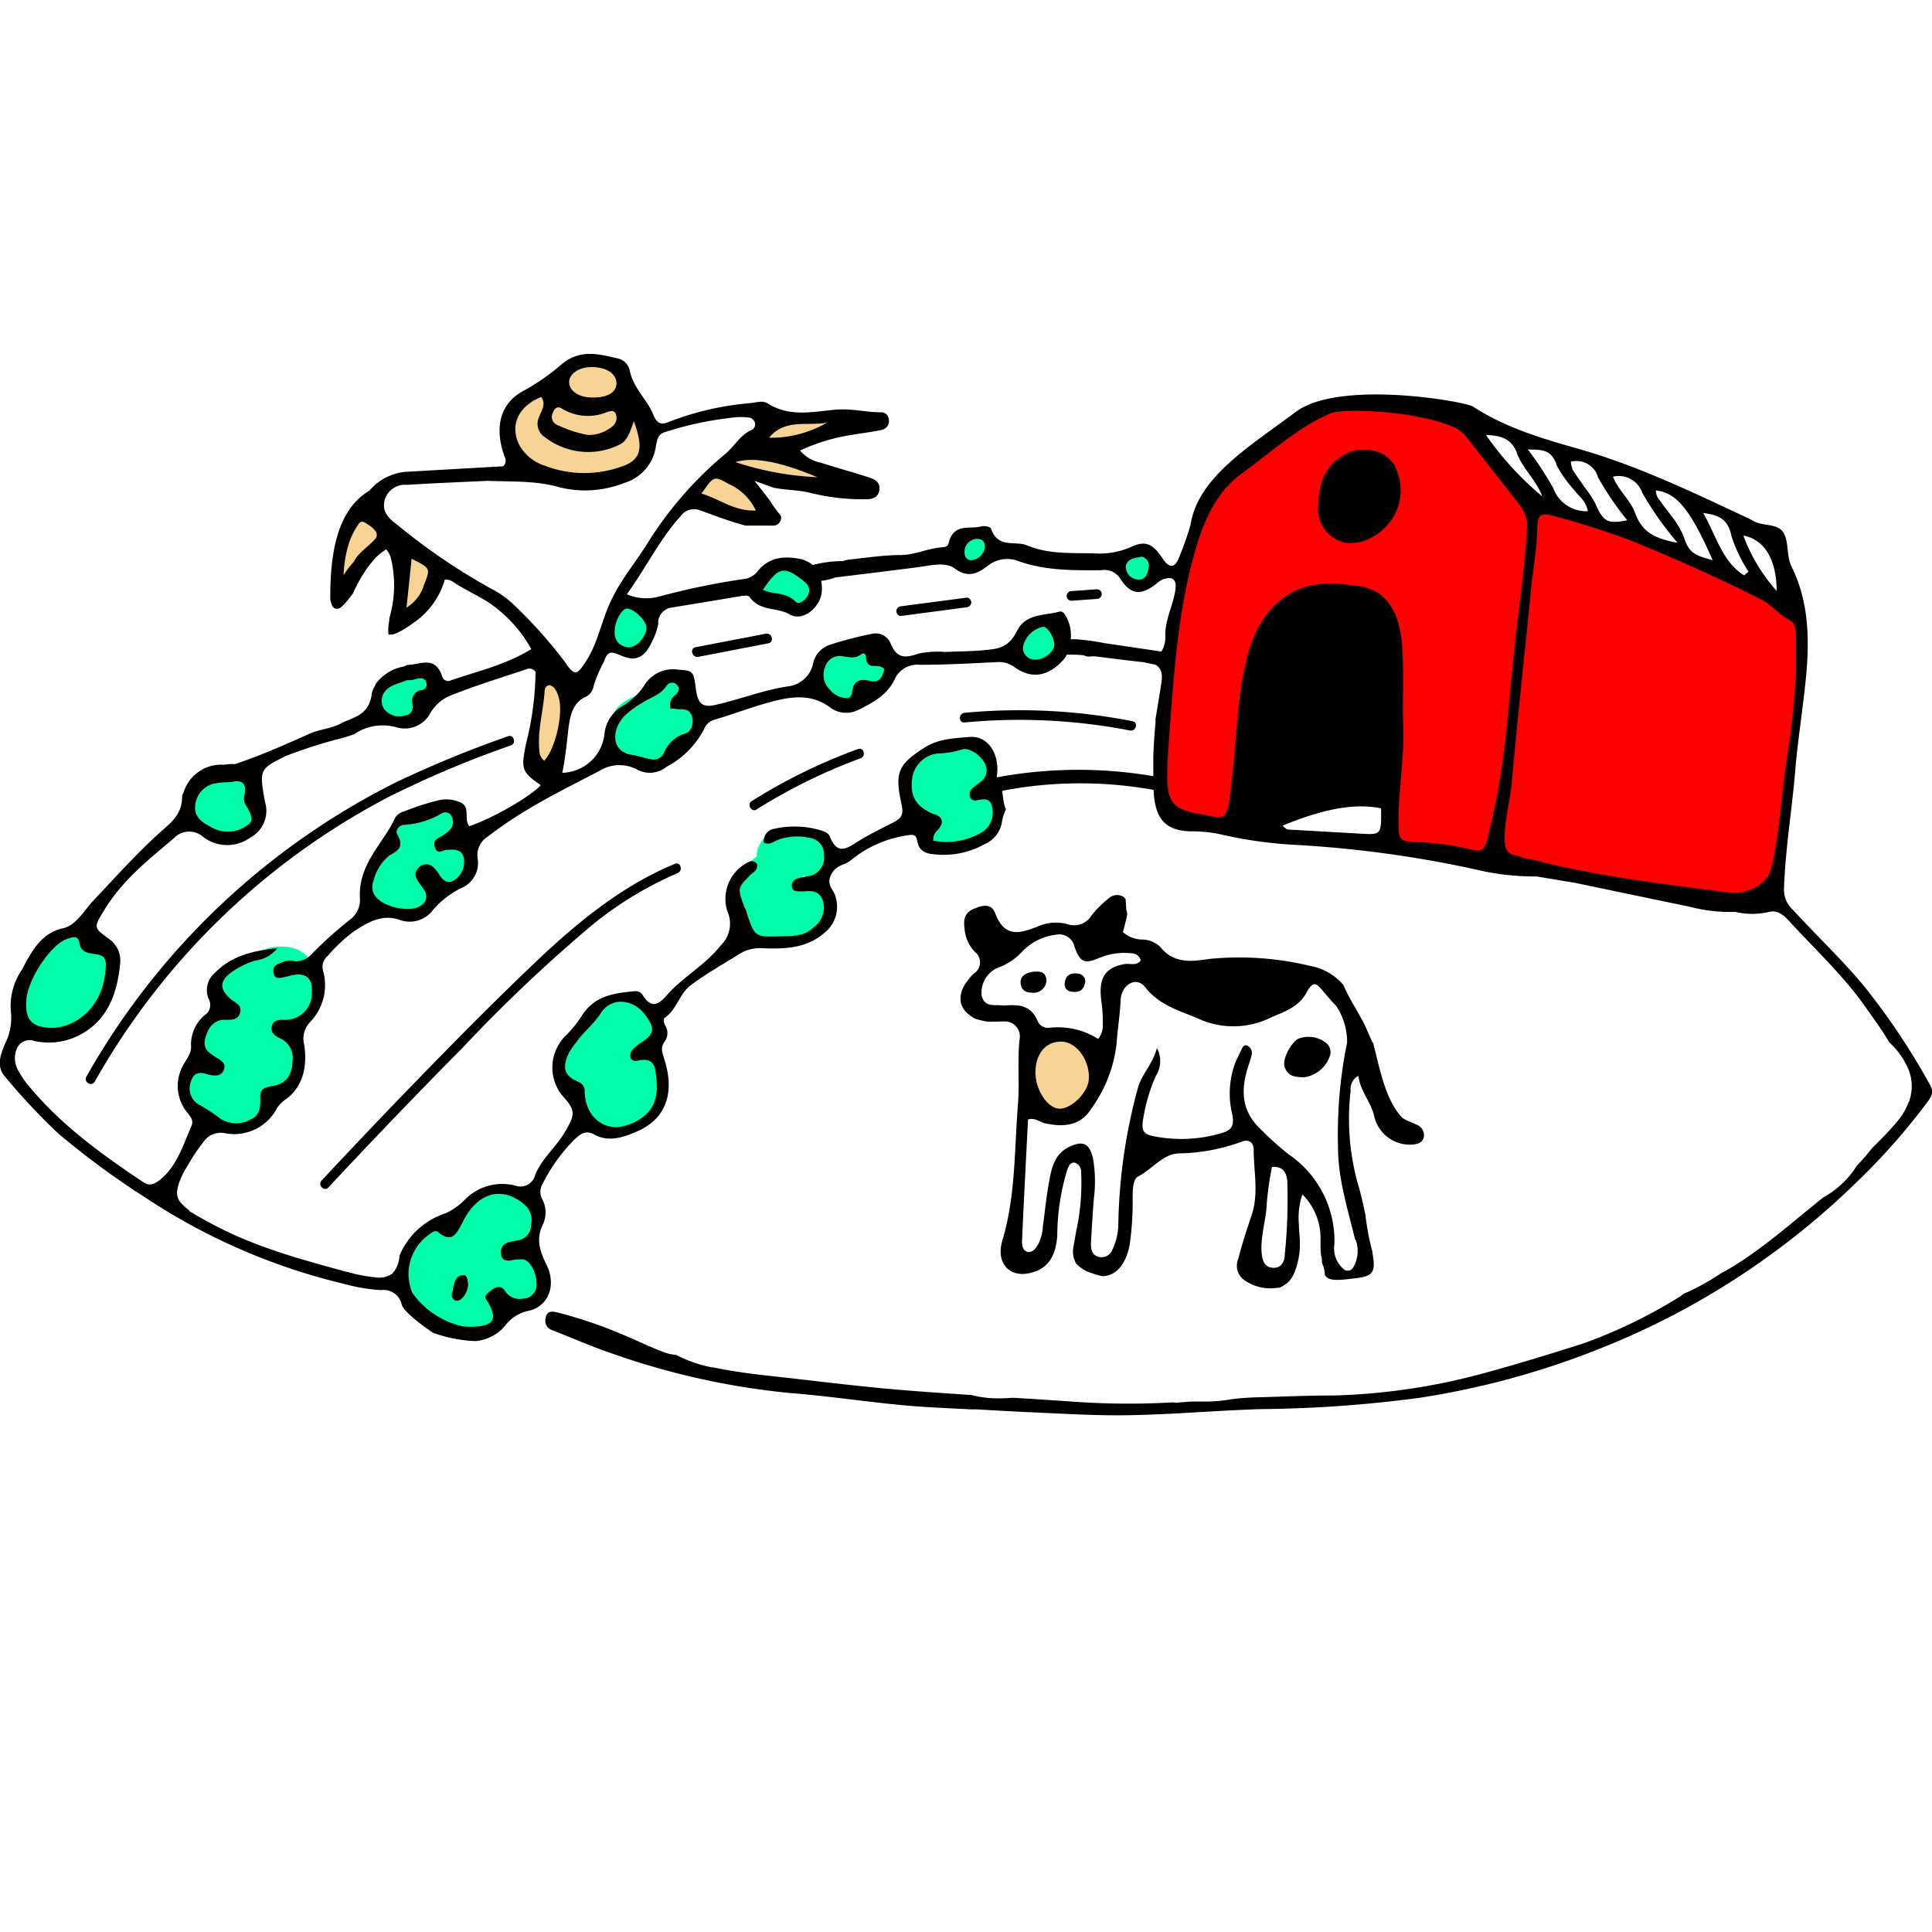 <svg xmlns="http://www.w3.org/2000/svg" viewBox="0 0 200 200"><defs><style>.cls-1{fill:red;}.cls-2{fill:#0fa;}.cls-3{fill:#f7d394;}</style></defs><title>iconos landing</title><g id="Color"><path class="cls-1" d="M184.23,62.59a3,3,0,0,0-.31,0,3.06,3.06,0,0,0-2.13-1.32,113.81,113.81,0,0,0-14.51-6.09c-1.24-.42-2.49-.81-3.75-1.19a14.2,14.2,0,0,0-4.15-.94,3.69,3.69,0,0,0-1.18.22c-.64-1.66-2-3-3.15-4.37-.42-.5-.83-1-1.25-1.52a2.27,2.27,0,0,0-.7-1.5L151,44a2.44,2.44,0,0,0-2-.7,17.15,17.15,0,0,0-5.72-1.45,2,2,0,0,0-1.27.34c-3.44-.25-7.25,1.27-9.95,3a19.7,19.7,0,0,0-8.71,11.38,23.29,23.29,0,0,0-.65,3.39,26.69,26.69,0,0,0-2.06,15.3,2.2,2.2,0,0,0-.26.56,9.28,9.28,0,0,0,.12,6.8,5.5,5.5,0,0,0,5,3.15c5.42-.1,5-7,5.38-10.83.23-2.19.35-4.43.72-6.6a5.69,5.69,0,0,1,2.36-4.1,8,8,0,0,1,9.07-.4,2,2,0,0,0,.61.27q.67,10.71.55,21.45A2.55,2.55,0,0,0,147.34,88a8.36,8.36,0,0,1,4.74.48,3,3,0,0,0,2.27.11A6.2,6.2,0,0,0,157,89.78c6.7,1.44,13.47,2.51,20.27,3.35a2.05,2.05,0,0,0,1.42-.44,3.39,3.39,0,0,0,1.31.44c2.56.33,4.4-2,4.77-4.3.41-2.59.46-5.27.67-7.88q.61-7.94,1.25-15.86A2.53,2.53,0,0,0,184.23,62.59Z"/><path class="cls-2" d="M119.37,58.69a1.52,1.52,0,0,0-.16-.42.24.24,0,0,0-.06-.09c-.06-.08-.12-.17-.19-.25a1.36,1.36,0,0,0-.36-.27,1.5,1.5,0,0,0-.69-.17,1.25,1.25,0,0,0-.62.19.82.82,0,0,0-.45-.12,1,1,0,0,0-.7.29,1,1,0,0,0-.3.71,2.63,2.63,0,0,0,.06.48,1.05,1.05,0,0,0,.06.24,2.13,2.13,0,0,0,.49.81,1.83,1.83,0,0,0,1.72.49,1.57,1.57,0,0,0,.77-.44,2.65,2.65,0,0,0,.21-.26l.06-.09a1.52,1.52,0,0,0,.16-.42A1.56,1.56,0,0,0,119.37,58.69Z"/><path class="cls-2" d="M102,56.21a1.45,1.45,0,0,0-.32-.55l0-.06-.22-.17,0,0a1.43,1.43,0,0,0-.64-.18l-.21,0-.21,0a1.41,1.41,0,0,0-.54.32.89.89,0,0,0-.22.3.71.71,0,0,0-.18.12l-.15.2a1,1,0,0,0-.14.5l0,.45v.16a1.75,1.75,0,0,0,0,.33,1.12,1.12,0,0,0,.11.25s0,0,0,.05a1.24,1.24,0,0,0,.68.51,2.54,2.54,0,0,0,.29,0h0a1.33,1.33,0,0,0,.34,0,1.66,1.66,0,0,0,.53-.27,2.8,2.8,0,0,0,.5-.41,2,2,0,0,0,.41-.73,1.52,1.52,0,0,0,0-.21.75.75,0,0,0,0-.21A1,1,0,0,0,102,56.21Z"/><path class="cls-2" d="M109.23,66.35a1.13,1.13,0,0,0-.06-.31,2.12,2.12,0,0,0-.43-.74,2,2,0,0,0-.32-.26,1.27,1.27,0,0,0-.39-.18,2,2,0,0,0-.34,0h-.1A1.39,1.39,0,0,0,107,65a1.5,1.5,0,0,0-.36.35.91.91,0,0,0-.3.11l-.09,0a.93.93,0,0,0-.35.36,1,1,0,0,0-.14.51,4.43,4.43,0,0,0,.12.88l.09.27s0,.1,0,.14a2,2,0,0,0,.19.39v0h0a1.3,1.3,0,0,0,.15.2.75.75,0,0,0,.32.21.85.85,0,0,0,.38.09,1,1,0,0,0,.61-.22s0,0,0,0h0a1.45,1.45,0,0,0,.85-.31,1.63,1.63,0,0,0,.46-.52,1.88,1.88,0,0,0,.22-.8A1.15,1.15,0,0,0,109.23,66.35Z"/><path class="cls-2" d="M102.76,83.79c-.17-1.36-.34-2.73-.56-4.08A2.75,2.75,0,0,0,100,77.25a6.62,6.62,0,0,0-3.92.74,4.77,4.77,0,0,0-2.57,3.11,1,1,0,0,0,.63,1.2,2.06,2.06,0,0,0-.2.82,2.39,2.39,0,0,0,.59,1.5c.17.21.38.38.56.58a.94.94,0,0,1,.27.48,6.79,6.79,0,0,0,.4,1.23,1.8,1.8,0,0,0,1.61,1,6.84,6.84,0,0,0,2-.52c.59-.18,1.19-.34,1.76-.57a2.64,2.64,0,0,0,1.44-1.16A3,3,0,0,0,102.76,83.79Z"/><path class="cls-2" d="M91.34,68.06a4.46,4.46,0,0,0-1.5-.81,6.05,6.05,0,0,0-3.24-.16,1,1,0,0,0-.68.68,2,2,0,0,0-1.13,1.92,2.73,2.73,0,0,0,.62,1.41,5.28,5.28,0,0,0,1,1.08,2.34,2.34,0,0,0,2.83-.06,11.1,11.1,0,0,0,1.16-1,13,13,0,0,0,1-1A1.46,1.46,0,0,0,91.34,68.06Z"/><path class="cls-2" d="M83.12,59.27a2.31,2.31,0,0,0-2.27-.44A4,4,0,0,0,79,60.47a1,1,0,0,0,.36,1.37,1,1,0,0,0,1.07-.05A2.19,2.19,0,0,0,82.21,63a1.68,1.68,0,0,0,1.25-.6,2.28,2.28,0,0,0,.5-1.27A2.36,2.36,0,0,0,83.12,59.27Z"/><path class="cls-2" d="M67,64.41a3.9,3.9,0,0,0-1.79-2,1,1,0,0,0-1.37.36,1.06,1.06,0,0,0-.11.45,2.26,2.26,0,0,0-.76,1.05,2.17,2.17,0,0,0,3.13,2.57A2.08,2.08,0,0,0,67,64.41Z"/><path class="cls-2" d="M71.65,73.74A6.6,6.6,0,0,1,70.14,71a1,1,0,1,0-1.93.53v0a7.56,7.56,0,0,0-3.42,1,3.56,3.56,0,0,0-1.72,3.14,3.39,3.39,0,0,0,2.33,2.81,4.13,4.13,0,0,0,3.88-.14A7.14,7.14,0,0,0,71.81,75,1,1,0,0,0,71.65,73.74Z"/><path class="cls-2" d="M83.52,91.33l-.54-.2c.08-.19.16-.37.25-.55a1.64,1.64,0,0,0,1.78.24,1.58,1.58,0,0,0,.61-2c-.3-.8-.7-1.57-1.05-2.35A1,1,0,0,0,83.44,86a11.11,11.11,0,0,0-2,.65A1,1,0,0,0,80.18,86a3,3,0,0,0-1.86,2.65A12.32,12.32,0,0,0,77,90a3.83,3.83,0,0,0-.68,1l0,.06a.8.8,0,0,0-.07.2,3.49,3.49,0,0,0-.21.86,1,1,0,0,0,.46.84,3.51,3.51,0,0,0,1.35,3.53,5.22,5.22,0,0,0,5,.42,4.65,4.65,0,0,0,2.22-1.47,2.63,2.63,0,0,0,.4-2.53A3,3,0,0,0,83.52,91.33Z"/><path class="cls-2" d="M68.72,110.85c-.26-.75-1-1.07-1.33-1.76a2.24,2.24,0,0,1-.11-.81,2.47,2.47,0,0,0-.17-.78l0,0a1.49,1.49,0,0,0,.25-2.16c-.8-1.21-2-2.45-3.61-2.29a1.14,1.14,0,0,0-.84.5c-1.22.18-2.23,1.66-2.87,2.57a8.66,8.66,0,0,0-1.71,3.84,3.27,3.27,0,0,0,.28,1.8A10.3,10.3,0,0,0,60,113.33a3.69,3.69,0,0,1,.65,1.49,3.23,3.23,0,0,0,.71,1.77c1,1,2.57.57,3.68.09a6.58,6.58,0,0,0,2.76-2.25A4.2,4.2,0,0,0,68.72,110.85Z"/><path class="cls-2" d="M55.22,130.89a1,1,0,0,0-1.31-1.43l-.29.19a1.19,1.19,0,0,0-.2-.19c.69-.61,1.37-1.23,2-1.89a1,1,0,0,0-.34-1.64,2.73,2.73,0,0,0-2.89-2.87c-1.9.06-3.24,1.46-4.55,2.66-.67.61-1.55.56-2.34.92a7.36,7.36,0,0,0-2.12,1.64,5.59,5.59,0,0,0-1.79,5.06A.88.88,0,0,0,42,134a.91.91,0,0,0,.49,1.06,1.07,1.07,0,0,0,1.27,1.16l.1,0c0,.05,0,.1,0,.15a1,1,0,0,0,1.6.76h0a.92.92,0,0,0,.44.24,1.06,1.06,0,0,0,1.63.35h0a.88.88,0,0,0,.29.06,12.44,12.44,0,0,0,1.83-.06,3,3,0,0,0,1.77-.52,1.11,1.11,0,0,0,.07-1.52,7.1,7.1,0,0,1,1.66-.75c1.59.45,2.62-1.09,2.72-2.49A1.67,1.67,0,0,0,55.22,130.89Z"/><path class="cls-2" d="M32.35,99.72A3.39,3.39,0,0,0,29.41,98a4.89,4.89,0,0,0-3.48,1.12.79.79,0,0,0-.17.2c-.43.1-.86.21-1.26.33a.9.9,0,0,0-.68.76,3.29,3.29,0,0,0-1,.29,1,1,0,0,0-.45,1.13,3.93,3.93,0,0,0,1.05,2.1,1.1,1.1,0,0,0,.25,1.22c-.11,0-.22-.09-.33-.12a1.66,1.66,0,0,0-2.25,1.48s0,.06,0,.09c-.94-.07-1.14,1.11-.68,1.7a6.31,6.31,0,0,0,.92.94,1.17,1.17,0,0,0-.12,1.13,2.57,2.57,0,0,0-1.3.28,2,2,0,0,0-.77,2.93,6.91,6.91,0,0,0,2.94,2c1,.5,2.37,1.17,3.54.77a1.85,1.85,0,0,0,1.13-1.09.13.13,0,0,0,0-.06,1,1,0,0,0,.64-.67,2.64,2.64,0,0,0-.08-1.53,2.7,2.7,0,0,0,1.56-.34,1,1,0,0,0,1.09-.2,1.68,1.68,0,0,0,.53-1.72,1.6,1.6,0,0,0,.31-.37A1,1,0,0,0,30.5,109l-.27-.13a1.63,1.63,0,0,0-.72-1.67,5.46,5.46,0,0,0-.77-.47.89.89,0,0,0,.16-.25c.09-.23.2-.46.31-.69a.78.78,0,0,0,.21.09A2.29,2.29,0,0,0,32,104.61a4.94,4.94,0,0,0,.24-3A2,2,0,0,0,32.35,99.72Z"/><path class="cls-2" d="M47.06,87.72a6,6,0,0,0-.63-.06,5.39,5.39,0,0,0,.47-.6A2.25,2.25,0,0,0,47.2,86a1,1,0,0,0-.28-.7.93.93,0,0,0,.25-.92,1,1,0,0,0-1.23-.7A21.72,21.72,0,0,1,42,84.79a1.41,1.41,0,0,0-1,.65l-.54.76c-.36.54-.7,1.1-1,1.67s-.56,1-.82,1.6a7.52,7.52,0,0,0-.73,2c-.25,1.54,1,2.46,2.33,2.74a6.59,6.59,0,0,0,4-.31,1.53,1.53,0,0,0,.94-1.71c-.16-.68-.75-.89-1.13-1.38l0,0a.21.21,0,0,1,0-.06c0-.06,0-.13.07-.19s.22.17.33.26c1.05.87,2.62,1.35,3.72.26A1.92,1.92,0,0,0,47.06,87.72Z"/><path class="cls-2" d="M11.25,100.49a1,1,0,0,0-.05-.67,5.36,5.36,0,0,0-.06-.69.81.81,0,0,0-.47-.61,4.14,4.14,0,0,0-1.84-1.6,2.55,2.55,0,0,0-2-.22,3.74,3.74,0,0,0-1.48,1.1A25.28,25.28,0,0,0,3,100.72a1,1,0,0,0,0,1,.94.94,0,0,0-.35.2,2.13,2.13,0,0,0-.4,2.41s0,.08,0,.12a2.54,2.54,0,0,0,.42,1.61,3.43,3.43,0,0,0,3.5,1,6.3,6.3,0,0,0,3-1.67,5.35,5.35,0,0,0,.94-1.07c.16-.09.32-.19.48-.27a1,1,0,0,0,.36-1.37c-.05-.07-.11-.12-.16-.18a6.77,6.77,0,0,0,.42-1.75A1.8,1.8,0,0,0,11.25,100.49Z"/><path class="cls-2" d="M26.43,84.15a2.56,2.56,0,0,0-.59-1l0,0a.76.76,0,0,0-.1-.15.75.75,0,0,0-.07-.12l0-.08a2.12,2.12,0,0,1-.1-.36l0,0v-.15a2.58,2.58,0,0,0-.28-1.13,1.59,1.59,0,0,0-.82-.67,2,2,0,0,0-1.21-.7,2.33,2.33,0,0,0-1.74.38A3.72,3.72,0,0,0,20,83.2a3.8,3.8,0,0,0,.18,1.64A2.06,2.06,0,0,0,21.7,86a8.09,8.09,0,0,0,3.53.07A1.53,1.53,0,0,0,26.43,84.15Z"/><path class="cls-2" d="M44.24,70.91c-.05-.35-.1-.7-.16-1.06a.94.94,0,0,0-.46-.59,1,1,0,0,0-.77-.1.94.94,0,0,0-.59.46.5.5,0,0,0,0,.13,1.51,1.51,0,0,0-.82.16,2.34,2.34,0,0,0-.74.73l-.06.09h-.15a1.39,1.39,0,0,0-.93.36,1.7,1.7,0,0,0-.5,1.06,2.11,2.11,0,0,0,.16,1.42,1.74,1.74,0,0,0,1.07.8,2.5,2.5,0,0,0,1.61-.24.82.82,0,0,0,.25.12,1,1,0,0,0,1.23-.7,4.53,4.53,0,0,0,.19-1.11,1.54,1.54,0,0,0,0-.3,1,1,0,0,0,.58-.45A1.11,1.11,0,0,0,44.24,70.91Z"/><path class="cls-3" d="M58.32,77c-.07-.64-.18-1.27-.22-1.92a18.19,18.19,0,0,1,.15-3.76,1,1,0,0,0-.7-1.23,1,1,0,0,0-1.23.7A20.9,20.9,0,0,0,56.11,73a.26.26,0,0,0,0,.09c-.3,1.26-.67,2.52-.92,3.79a2,2,0,0,0,.5,2,1.53,1.53,0,0,0,2.08,0A2.06,2.06,0,0,0,58.32,77Z"/><path class="cls-3" d="M66.94,47.78a6.54,6.54,0,0,0-.12-4.1,1,1,0,0,0-1.93,0,5.14,5.14,0,0,1-2.15,2.37L62.42,46a3,3,0,0,0,1.31-1.36,2,2,0,0,0-1.58-2.88,11.38,11.38,0,0,0-2,0h-.25l-.22-.11a3.1,3.1,0,0,1,1-.41c.77-.13,1.5.32,2.3.15a1.78,1.78,0,0,0,1.49-1.83,2.36,2.36,0,0,0-1.72-1.86,5.18,5.18,0,0,0-4.94,1,1,1,0,0,0,0,1.41,1,1,0,0,0,.28.19l-.54.36c-.29.19-.58.38-.88.55a.91.91,0,0,0-.57-.72,1,1,0,0,0-1.25.4l-.27.57c-.59-.45-1.76-.12-1.65.77a11.33,11.33,0,0,0,1.55,5.25,4.85,4.85,0,0,0,4.41,2.19,5.79,5.79,0,0,0,.8-.13,10.17,10.17,0,0,0,2,.44c1.63.17,3.63,0,4.72-1.37A1.1,1.1,0,0,0,66.94,47.78Zm-10-4.5a1.15,1.15,0,0,0,.38.46,1,1,0,0,0,0,.58c-.47-.19-.94-.4-1.4-.6a.57.57,0,0,1,.08-.13A4.79,4.79,0,0,0,57,43.28Z"/><path class="cls-3" d="M44.87,58.56a1.7,1.7,0,0,0-.45-.83,1.48,1.48,0,0,0-.74-.41v0a1,1,0,0,0-2,0,18.6,18.6,0,0,1,0,2.24,2.45,2.45,0,0,1,0,.27v.08a4.52,4.52,0,0,1-.11.53,4.44,4.44,0,0,1-.15.52l0,.13a2.56,2.56,0,0,1-.11.24,1,1,0,0,0,.08,1.11,1,1,0,0,0,1,.36,3.85,3.85,0,0,0,2.21-2.48A3.1,3.1,0,0,0,44.87,58.56Z"/><path class="cls-3" d="M40.57,54.87a1,1,0,0,0-1.23-.7,5.53,5.53,0,0,0-.79.24.94.94,0,0,0-.46-1,1,1,0,0,0-1.37.36l-2.19,4.43h0a1.63,1.63,0,0,0-.11.23,1,1,0,0,0,.1.77,1,1,0,0,0,.48.41,1,1,0,0,0,1.24-.41l.34-.68A6.49,6.49,0,0,1,37,58l0,0,0,0h0l0,0,.07-.08c.07-.08.14-.17.22-.25s.32-.32.5-.47l.11-.09.27-.19c.19-.13.39-.24.59-.35l.28-.13.14-.06a5.6,5.6,0,0,1,.7-.2A1,1,0,0,0,40.57,54.87Z"/><path class="cls-3" d="M37,58l0,0,0,0Z"/><path class="cls-3" d="M84.62,42.89l-5.29.49a1,1,0,0,0,0,2l5.29-.49a1,1,0,0,0,1-1A1,1,0,0,0,84.62,42.89Z"/><path class="cls-3" d="M84.57,48.65a37.63,37.63,0,0,0-7.9-1.91,1,1,0,0,0-1,1,1,1,0,0,0,1,1A34.58,34.58,0,0,1,84,50.58a1,1,0,0,0,1.23-.7A1,1,0,0,0,84.57,48.65Z"/><path class="cls-3" d="M78.22,51.53a2.35,2.35,0,0,0-1.87-.93l-.1-.09a15.69,15.69,0,0,0-1.81-1.19,1,1,0,0,0-1.37.36h0a.89.89,0,0,0-.51.85,1.79,1.79,0,0,0,.54,1.25,2,2,0,0,0,1.05.46l1.27.21c.06.06.12.11.18.18l.05.06v0a1.08,1.08,0,0,0,.18.24,1.7,1.7,0,0,0,.58.52,1.36,1.36,0,0,0,1.73-.33A1.44,1.44,0,0,0,78.22,51.53Z"/><path class="cls-3" d="M75.68,52.73l0,0C75.73,52.84,75.73,52.78,75.68,52.73Z"/><path class="cls-3" d="M110.52,107.67a3.67,3.67,0,0,0-2.74.21s-.07.07-.1.09a1.53,1.53,0,0,0-1.09.48c-.76.79-.49,1.89-.25,2.84a22,22,0,0,0,.91,2.74,1,1,0,0,0,1.23.7l.12,0a1,1,0,0,0,1,.23l.15,0a.93.93,0,0,0,.71-.11.89.89,0,0,0,.31-.3,4.21,4.21,0,0,0,1.26-.82,3.83,3.83,0,0,0,1-2.26A3.51,3.51,0,0,0,110.52,107.67Z"/></g><g id="Capa_1" data-name="Capa 1"><path d="M146.62,116.42c-.19-.1-.4-.18-.6-.27a5.66,5.66,0,0,1-.82-.4c-1.77-1.82-2.33-5-3-7.56l0-.1-.19-.35c-.31-.61-.53-1.26-.85-1.86s-.66-1.2-1-1.79a21.46,21.46,0,0,1-1-1.91l-.08-.2a5.89,5.89,0,0,0-3.5-2,31.33,31.33,0,0,0-10.31-.72c-1.78.25-3.71.61-5.21-1.29a2.84,2.84,0,0,0-1.81-.71,3,3,0,0,1-2-.77c.15-.62.33-1.22.44-1.85,0-.16-.07-.33-.1-.53s0-.54-.06-.81a1.16,1.16,0,0,0,0-.18l-.06-.11a.69.69,0,0,0-.11-.13,1.26,1.26,0,0,0-1.53.07A10.61,10.61,0,0,0,113,94.76a2.1,2.1,0,0,1-2.52.9,4.64,4.64,0,0,0-3.17.3c-1.66.61-3.3,1.21-4.29-1.42-.43-1.13-1.44-.79-2.3-.42s-1,1.12-.87,2a3.88,3.88,0,0,0,1.06,2.41,1.37,1.37,0,0,1-.11,2.26,5.26,5.26,0,0,0-.62.71c-1,1.27-1,2.56,0,3.43h0a7.21,7.21,0,0,0,.72.51,9.87,9.87,0,0,0,1.19.3c.62.06,1.24,0,1.86,0a1.55,1.55,0,0,1,1.59,1.89c-.22,2.18,0,4.39-.15,6.51-.39,4.76-.23,9.61-1.62,14.25-.69,2.29.64,3.81,2.68,3.43,1.87-.35,2.85-1.58,3-3.94a23.34,23.34,0,0,1,1-6.67c.17-.48.36-1,.9-.82a1,1,0,0,1,.57,1,23.21,23.21,0,0,1-.51,6.05c-.09.49-.18,1-.25,1.46a2.53,2.53,0,0,0,.24,1.9,3.65,3.65,0,0,0,1.63,1c.34.12.7.22,1.06.31,1.47,0,2.54-1.31,2.88-3.42a31.36,31.36,0,0,0,.28-4.54c0-.85,0-2.07.55-2.35,1.42-.72,2.52-2.28,4.15-2.4a19.63,19.63,0,0,0,6.58-1.21c.65-.28,1.25,0,1.25.83,0,2.26.54,4.54-.21,6.77-.5,1.49-1,3-1.38,4.51a1.83,1.83,0,0,0,.78,2.32,4.64,4.64,0,0,0,2.81.74l0,0,.6-.06h.09a3.94,3.94,0,0,0,.93-.61,3.24,3.24,0,0,0,.69-1.21h0c.05-.12.09-.26.14-.39l.12-.45a8,8,0,0,0,.21-2.11c0-.59-.1-1.18-.1-1.77a7.75,7.75,0,0,1,.36-3.12,6.41,6.41,0,0,1,1.88,4.79c0,.61,0,1.11.06,1.56a1.63,1.63,0,0,1,.08.7c.06.15.12.29.17.44a3.67,3.67,0,0,1,.14.87c.43.65,1.32.55,3.29.31,1.67-.21,2-.62,1.64-2.58,0-.1,0-.2-.05-.3a26.51,26.51,0,0,1-.68-3.64c-.23-1.15-.49-2.29-.83-3.41a25.06,25.06,0,0,1-.7-9.49,1.52,1.52,0,0,1,.8-1.52c.19,1.65,1.33,2.67,1.66,4.28a3.79,3.79,0,0,0,4.12,2.82c.44-.08.88-.2,1-.79A1.16,1.16,0,0,0,146.62,116.42Zm-42.35-12.35a3.6,3.6,0,0,1-.65,0c-.75-.07-1.68.21-2-1a2.82,2.82,0,0,1,1.58-2.85,6.42,6.42,0,0,0,2.61-1.7,5.75,5.75,0,0,1,3.51-1.76A1.62,1.62,0,0,1,111.23,98c.56,1.58,1,1.82,2.48,1.2a6.85,6.85,0,0,1,3.38-.52,1,1,0,0,1,1,.73c-.44.62-1.12.3-1.67.39-2,.35-2.73,1.42-2.41,3.81a15.11,15.11,0,0,1,.15,2.51,2.11,2.11,0,0,1-.48,1.43,7.79,7.79,0,0,0-5-1.16,1.17,1.17,0,0,1-1.28-.73C106.72,104.1,105.54,104,104.27,104.07Zm8.44,7.7c-.11,1.38-1.85,3.06-3.07,3s-2.5-2-2.45-3.87,1.11-3.12,2.72-3.07S112.86,109.88,112.71,111.77ZM133,129.86c0,.76-.39,1.44-1.25,1.38s-1.11-.78-1.16-1.72c-.08-1.7.49-3.29.55-5a34.51,34.51,0,0,1,.53-3.71c1-.09,1.51.4,1.59,1.5A55.49,55.49,0,0,1,133,129.86Zm7.33-1.54a3.34,3.34,0,0,1-.24,2.87.65.65,0,0,1-1,.19,2.84,2.84,0,0,1-.95-2.61,10.84,10.84,0,0,0-4.74-9.27,32,32,0,0,1-3.06-2.77c-1.76-1.75-1.91-3.81-1.18-6.16.14-.47.32-.93.42-1.42a.83.83,0,0,0-.36-.85c-.33-.24-.54,0-.69.32s-.43.88-.63,1.33a9.11,9.11,0,0,0-.33,5.44c.23,1.23-.15,1.62-1.09,1.9a14.6,14.6,0,0,1-6.85.37c-1.27-.22-1.53-.53-1.26-2a18.06,18.06,0,0,1,1.28-4.28,2.86,2.86,0,0,0,.12-2.89c-.52,1.83-1.61,2.71-2,4.23a56.85,56.85,0,0,0-2,13.89,6.2,6.2,0,0,1-.58,2.67,1.22,1.22,0,0,1-1.43.84c-.73-.17-.86-.82-.82-1.54.09-1.51.17-3,.3-4.53a14,14,0,0,0-.07-4c-.35-1.66-1-2-2.4-1.37s-1.83,1.86-2.1,3.28c-.32,1.64-.49,3.32-.71,5a4.68,4.68,0,0,1-.52,1.91c-.25.4-.57.82-1.06.72s-.61-.68-.58-1.17c.19-4.19.41-8.39.62-12.53.75-.23,1.23.29,1.77.4,1.77.37,3.59.35,4.75-1.48a14.23,14.23,0,0,0,2.65-6.79c.1-1.51.35-3,.42-4.52s1.59-2.52,2.54-1.3c1.59,2,3.71,2.44,5.7,3.34a8.73,8.73,0,0,0,7.36-.23c1.36-.58,2.85-1.08,3.63-2.54s1.14-.84,1.77-.11c.43.49.84,1,1.3,1.46a6.65,6.65,0,0,1,1.14,3.81,47.47,47.47,0,0,0-.94,10.79C138.51,122.05,139.52,125.16,140.28,128.32Z"/><path d="M199.78,112.28A71.69,71.69,0,0,0,192.9,102c-2.33-2.78-4.91-5.2-7.32-7.84a2.75,2.75,0,0,1-.9-2.14c.13-4.11.82-8.14,1.16-12.22.25-3.07.75-6.14,1.07-9.24.43-4.18.4-8.17-1.46-11.93-.55-1.11-.23-2.66-.89-3.58s-2.2-.53-3.22-1.21a4.8,4.8,0,0,0-.6-.3c-5.6-2.63-11.19-5.3-17.08-7-3.84-1.1-7.69-2.18-11.19-4.46-.78-.51-13.85-2.84-18.38.59S124,49.33,123.24,54.35A33.61,33.61,0,0,1,122,57.84c-.42,1-1,.95-1.63,0-1-1.51-1.75-1.93-3.24-1.24a8.07,8.07,0,0,1-3.8.69c-2.36-.07-4.75.11-7-.83-1.25-.52-3,.37-3.74-1.73-.08-.22-.69-.32-1-.24-1.21.35-2.87-.43-3.4,1.77-.08.37-.45.37-.73.4-1.44.12-2.78.79-4.25.8-1.72,0-3.44.27-5.16.45a3.34,3.34,0,0,0-.8.17,12.66,12.66,0,0,0-3.12.41,3,3,0,0,0-1.4-.65c-1.64-.29-3.18-.16-4.37,1.38a2.11,2.11,0,0,1-1.52.74,76.39,76.39,0,0,0-8.48,1.76,5.11,5.11,0,0,1-3.47-.2c2-2.76,3.41-5.73,5.54-8.05a1.7,1.7,0,0,1,2.09-.62c1.55.55,3.09,1.16,4.67,1.56.34,0,.71,0,1,0,.63,0,1.25,0,1.87,0s1-.73.7-1.12a11.75,11.75,0,0,1-1-1.37c-.3-.46-1.66-2.14-1.66-2.14l2,.71c1.22.24,2.42.23,3.62.49a22.37,22.37,0,0,0,6,.7c.58,0,1.23-.18,1.32-1s-.56-1.09-1.11-1.27c-1.67-.53-3.34-1-5-1.52a3.72,3.72,0,0,1-2.11-1.25A19.69,19.69,0,0,1,88.32,45c1-.18,2-.28,3-.51A.93.93,0,0,0,92,43.37a.77.77,0,0,0-.8-.69c-1.58,0-3.11-.42-4.72-.27-2.33.21-4.73.79-7-.64-.51-.33-1.13-.12-1.7-.05a30.29,30.29,0,0,0-8.45,1.92c-.82.35-1.29.3-1.69-.7-.68-1.65-2.1-2.75-2.47-4.67A1.6,1.6,0,0,0,64,37.12c-2-.47-3.92-1-5.81.55a22.7,22.7,0,0,1-3.84,2.7c-2.55,1.27-3.23,3.81-2.12,6.9a.79.79,0,0,1-.15,1l-10.19.58a5.6,5.6,0,0,0-3.65,1.94c-3.53,2.1-4.06,6.95-4.05,11.2a2.79,2.79,0,0,0,.18.68.57.57,0,0,0,.42.35.73.73,0,0,0,.59-.23,5.56,5.56,0,0,0,.62-.66c.18-.22.35-.46.53-.68a14.16,14.16,0,0,1,1.06-2,11.17,11.17,0,0,1,1.19-1.59,5,5,0,0,1,.68-.63c.16-.13.34-.24.5-.37l0,0a3.25,3.25,0,0,1,.23.29l0,0,0,0,.09.16a3,3,0,0,1,.16.36l0,.06,0,0,.06.21v0A11.92,11.92,0,0,1,40.3,64c0,.08,0,.17,0,.26a4.28,4.28,0,0,0-.09,1.34.29.29,0,0,0,0,.09h.26l.15,0,.25-.08.29-.12.14-.07c.14-.07.28-.14.41-.22.29-.17.57-.35.85-.54l.09-.08A8.15,8.15,0,0,0,46.05,60a1.34,1.34,0,0,1,.93.29c1.13.74,2.34,1.29,3.48,2A13.85,13.85,0,0,1,55,67.2c-2.72,1.65-5.55,2.28-8.3,3.22a.64.64,0,0,1-.92-.38c-.71-2.2-2.23-1.26-3.49-1.21a.94.94,0,0,0-.44.16,4.59,4.59,0,0,0-3,1.87l0,.09a2.12,2.12,0,0,0-.36.86c-.29,2.33-2,2.42-3.23,3.1-1,.52-2.09.57-3.11,1-2.58,1.15-5.17,2.31-7.83,3.19a4.86,4.86,0,0,0-1.14.07A4.06,4.06,0,0,0,19,82.06a.75.75,0,0,0-.15.44c0,1.82-1.2,2.7-2.16,3.56-2.47,2.2-4.69,4.7-7,7.14-1,1.06-1.81,2.61-3.19,2.9-2.21.47-3.23,2.38-4.24,4.3a6.61,6.61,0,0,0-1.14,4.24A6,6,0,0,1,.55,108c-.47,1.07-1,2.39,0,3.49A66,66,0,0,0,6,117.31,84.41,84.41,0,0,0,15.09,124a64,64,0,0,0,20.54,8.91,18.14,18.14,0,0,0,3.83.64,1.93,1.93,0,0,1,2.14,1.54c.27.89,3.18,2.87,3.26,2.89a14.46,14.46,0,0,0,4.37.85,4.51,4.51,0,0,0,3.13-1.68,4,4,0,0,1,2.38-1.46c2-.44,2.89-2.61,1.85-4.73-.71-1.46-1.17-2.71-.33-4.33a3,3,0,0,0-.1-2.45,1.58,1.58,0,0,1,0-1.61,17.68,17.68,0,0,1,3.32-4.62c.57-.53,1.15-1,2-.52,1.49.83,3,.33,4.41-.28,3-1.28,4-3.92,2.9-7.44-.2-.66-.47-1.23,0-1.87a1.46,1.46,0,0,0,.1-1.63c-.15-.29-.3-.73,0-.91,1.15-.79,1.45-2.43,2.59-3.29,1.58-1.19,3.24-2.12,4.88-3.14a4.08,4.08,0,0,1,2.56-.71c2.22.08,4.47.07,6.4-1.57a3.45,3.45,0,0,0,1.19-3.71c-.15-.75-1-1.23-.5-2.28s1.3-1,1.94-1.45c.36-.27.72-.56,1.09-.81a12.11,12.11,0,0,1,4.9-1.87c.46-.07.89-.14,1,.54.24,1.32,1.15,1.37,2,1.45a8.7,8.7,0,0,0,5-1.08,3,3,0,0,0,1.75-2.11,4.89,4.89,0,0,1,.44-1.47c0-.09-.07-.16-.1-.25a9.27,9.27,0,0,1-.27-1.69,42.72,42.72,0,0,1,15.66-.09c.12,3,1.23,4.2,3.76,4.29a14.41,14.41,0,0,1,3,.27,44.46,44.46,0,0,0,7.92,1.13,118,118,0,0,1,19.66,2.77,26.47,26.47,0,0,0,4.91.5l.41,0,4.06.68,5.92,1.24,5.84,1.21a16.6,16.6,0,0,0,4.74.54,7.67,7.67,0,0,0,3.5,0c.89-.23,1.55.37,2.12,1,2.68,2.93,5.59,5.6,7.92,8.94.8,1.15,1.65,2.27,2.39,3.56a8,8,0,0,1,2,2.82,4.61,4.61,0,0,1,.11,3.14.29.29,0,0,1,0,.1,1.47,1.47,0,0,0-.1.13,6.58,6.58,0,0,1-1.18,2c-.82,1-1.69,1.86-2.57,2.73l-.35.43a18.92,18.92,0,0,1-1.26,1.42,9.5,9.5,0,0,1-3.48,3.29l0,0c-3.38,2.7-6.5,5.53-10.08,7.58a4.41,4.41,0,0,1-.43.22,23.5,23.5,0,0,1-3.93,2.17,4.57,4.57,0,0,1-.65.45,51.88,51.88,0,0,1-9.77,4.7c-3.33,1.06-6.67,2.09-10,3a65.73,65.73,0,0,1-15.79,2.38c-2.5,0-5,.1-7.48.18a28.26,28.26,0,0,0-3.07.2,16.4,16.4,0,0,1-2.88.25l-1,0-.2,0c-.41,0-.81.05-1.21.08l-.13,0a1.25,1.25,0,0,1-.66,0,80.12,80.12,0,0,1-10.51-.08q-3-.21-6-.39c-.39,0-.76.05-1.12.05a11.38,11.38,0,0,1-3.29-.34c-2.41-.16-4.82-.32-7.23-.52-4.66-.38-9.32-1-14-1.5-1.86-.21-3.72-.47-5.55-.85l-.11,0A13.47,13.47,0,0,1,70,140.26a4.61,4.61,0,0,1-1.55-.39c-1.36-.52-2.69-1.18-4-1.72a46.63,46.63,0,0,0-6.81-2.3c-.48-.12-1.07-.17-1.17.67a1,1,0,0,0,.65,1.16c2.17.85,4.32,1.8,6.52,2.53a77.49,77.49,0,0,0,18.19,4c4.66.36,9.3,1.15,14,1.44,1.56.1,3.12.16,4.68.25a0,0,0,0,1,0,0c.2,0,.4,0,.6,0h0c2.19.12,4.37.25,6.55.34,3.09.14,6.18.32,9.27.26,4.54-.08,9.06-.49,13.59-.63a131.91,131.91,0,0,0,16.36-1.16,84.71,84.71,0,0,0,18.66-5.07,80.43,80.43,0,0,0,26.83-17.43,66.41,66.41,0,0,0,7.26-8.27C200,113.4,200.19,113,199.78,112.28ZM38.92,55.7c-.59.7-1.35,1.19-1.94,1.89a5.28,5.28,0,0,0-.35.56,9.62,9.62,0,0,0-1.06,1.39A12.29,12.29,0,0,1,36,56.65a7.6,7.6,0,0,1,1.17-2.47c.32-.4.71,0,1,.17a2.42,2.42,0,0,1,.78.75A.68.68,0,0,1,38.92,55.7Zm145,5.47a17.75,17.75,0,0,1-3.45-5.73C182.62,55.84,183.91,57.88,183.92,61.17Zm-4.67-5.64A15.79,15.79,0,0,0,181,59.18l-.44.38c-2.25-1.35-2.93-4.18-4.25-6.46C177.67,53.31,178.85,53.51,179.25,55.53ZM177.3,58c-1.42-.44-2.36-.53-2.9-2.16s-1.67-2.7-2.54-4a1.52,1.52,0,0,1-.44-1.07C173.57,51,175,52.77,177.3,58ZM170,51a33.46,33.46,0,0,0,3.66,5.19c-2.21-.41-3.63-1-4.39-3.07-.49-1.36-1.67-2.26-2.3-3.77A2.56,2.56,0,0,1,170,51Zm-4.62-1.67a31.68,31.68,0,0,0,3.07,4.53c-2.06.41-2.49.13-3.3-1.73A11.38,11.38,0,0,0,164,50.39c-.4-.59-.82-1.16-1.2-1.77a3.32,3.32,0,0,1-.19-.82A2.32,2.32,0,0,1,165.42,49.37Zm-4.27-1.24a12.29,12.29,0,0,0,1.9,2.69c.44.63,1.14,1,1.37,2.14a3.64,3.64,0,0,1-3.59-2.39,32.33,32.33,0,0,0-2.63-4C159.62,46.56,160.57,46.5,161.15,48.13Zm-4.09-1.19c.64,1.67,2,2.78,2.64,4.49a32,32,0,0,1-5.83-6.36C155.4,45.09,156.46,45.39,157.06,46.94Zm-39,10.73a.9.9,0,0,1,.88,1.14c-.09.7-.38,1.31-1.09,1.22a1.32,1.32,0,0,1-1.26-1.37C116.67,57.88,117.45,57.73,118.05,57.67ZM101.3,55.79c.38.05.66.26.66.84A1.57,1.57,0,0,1,100.47,58c-.4-.05-.61-.36-.62-.83A1.33,1.33,0,0,1,101.3,55.79ZM83.13,60.1c.48.38.79.77.56,1.4s-1,1.18-1.37.75c-1-1-2.24-.66-3.34-1.19C80.58,58.66,81.17,58.56,83.13,60.1Zm-15,4.38a1.61,1.61,0,0,1,1.42-1.59q3.63-.59,7.26-1.2c.29,0,.61-.13.81.14,1.09,1.49,2.79,1,4.14,1.78s3.12-.73,3.3-2.26A3.52,3.52,0,0,0,85,60.13a6.1,6.1,0,0,0,1.46-.35c2.93-.36,5.77-.7,8.6-1.07,1.28-.17,2.81-.58,3.77.14,1.37,1,2.33.54,3.35-.22a3.23,3.23,0,0,1,3.26-.54c2.79,1,5.69.95,8.56.94a1.91,1.91,0,0,1,2,.93c1.12,1.66,2.12,1.69,3.71.47a2.5,2.5,0,0,1,.73-.48c1.07-.32,1.44.1,1.19,1.4-.28,1.48-1,2.82-1,4.38a2.87,2.87,0,0,1-.4,1.72l-6-.89a22.56,22.56,0,0,0-2.81-.38,5.63,5.63,0,0,0-.58,0,3.93,3.93,0,0,0-.71-2.71.5.5,0,0,0-.39-.17c-1.57.44-3.55.18-4.45,2s-2.07,1.87-3.37,2-2.73.13-4.1.19a9.49,9.49,0,0,0-2.78.18c-1.23.43-2.16.56-2.82-1a1.66,1.66,0,0,0-1.83-1.08,37,37,0,0,0-4.6,1.2,2.59,2.59,0,0,0-1.62,1.91,3,3,0,0,1-2.57,2.35c-2.58.38-5,1.35-7.57,1.93-1.32.3-1.82-.16-2-1.72-.24-1.81-.29-1.83-1.84-1.94A3.47,3.47,0,0,0,66.67,71a7,7,0,0,1-2.33,2.15,3.76,3.76,0,0,0-1.75,2.7A4.51,4.51,0,0,1,58.21,80c.27-1.33.42-2.65.57-4,.17-1.54.33-3.23,1.93-3.9a1.55,1.55,0,0,0,.76-1.18,16.45,16.45,0,0,1,1.06-2.45c.38-1.15.82-1,1.64-.66,1.65.75,2.55.31,3.37-1.48A6.43,6.43,0,0,0,68.16,64.48Zm41,2.27c0,.69-1,1.55-1.93,1.53A1.21,1.21,0,0,1,105.9,67a2.68,2.68,0,0,1,2.1-2.12C108.45,64.9,109.14,66,109.14,66.75ZM91.53,69.29c-.21,1-.62,1.39-1.43,1.2s-1.77-.26-1.9,1.24c0,.19-.22.51-.36.53a2.3,2.3,0,0,1-1.94-.88,2.09,2.09,0,0,1-.5-2.28,1.6,1.6,0,0,1,1.52-1.2c.77.06,1.53.4,2.27-.19.19-.15.45,0,.46.29C89.7,69.58,91,68.5,91.53,69.29ZM69.42,73.35c.37,0,.73.08,1.08.08.55,0,1,.13,1.16.84s-.14,1.52-.72,1.66A3.45,3.45,0,0,0,68.7,78a1.19,1.19,0,0,1-1.35.59c-.64-.1-1.26-.36-1.89-.44-2.09-.27-2.27-2.42-.85-4a9,9,0,0,1,1.81-1.35C67.27,72.2,68.33,72,69,71a.66.66,0,0,1,1.14,0c.29.41,0,.76-.3,1A1.24,1.24,0,0,0,69.42,73.35ZM65,63c.81.16,2,1.4,1.92,2.05C66.85,66,65.8,67.12,65,67a1.45,1.45,0,0,1-1.37-1.56C63.61,64.27,64.42,62.9,65,63ZM78.25,52.85c-2.24.1-3.81-1.23-5.63-1.75,1.27-1.84,1.28-1.86,2.82-1A5.68,5.68,0,0,1,78.25,52.85Zm7.36-9.1a11.5,11.5,0,0,1-6,1.56C81.29,43.29,83.57,44.15,85.61,43.75Zm-1,5.65a31.5,31.5,0,0,1-8.48-1.56C78,47.26,80.7,47.77,84.62,49.4ZM61.24,38c1.46,0,2.51.62,2.57,1.59s-.85,1.59-2.49,1.56c-1.36,0-2.34-.64-2.4-1.53S59.91,38,61.24,38Zm-4,4.7c.22-.59.6-.65,1-.36a5.13,5.13,0,0,0,4.59.32c.32-.1.77-.27.93.24a1.11,1.11,0,0,1-.43,1.29,3.85,3.85,0,0,1-2.45.84,12.72,12.72,0,0,1-3.29-1.09A.89.89,0,0,1,57.25,42.7Zm-1.2-1.61c.52.79,0,1.41-.23,2.07a1.64,1.64,0,0,0,.63,2.12,7.31,7.31,0,0,0,7.65.77c.82-.36,1.11-1.24,1.52-2.45,1.1,2.93.68,4.08-1.36,4.73a11.39,11.39,0,0,1-7.85-.12,4.59,4.59,0,0,1-2.61-2.09C52.73,44.06,53.62,42.05,56.05,41.09ZM43.89,60.54a4.09,4.09,0,0,1-1.81,2.36c.18-1.73.35-3.28.53-5.06C44.59,58.84,44.58,58.84,43.89,60.54Zm9.46,2.22a9.87,9.87,0,0,0-2.56-1.85,63.94,63.94,0,0,1-9.49-6.44c-.75-.6-1.75-1.24-1.52-2.52a2.18,2.18,0,0,1,2.35-1.76c3-.19,6-.3,8.3-.41,3,.09,5.27,0,7.55.68A11,11,0,0,0,64.6,50a4.64,4.64,0,0,0,3.31-3.88c.13-.69.25-1.23,1-1.41a35.21,35.21,0,0,1,7.42-1.53,7,7,0,0,1,1.29.06.79.79,0,0,1,.49.41.65.65,0,0,1-.26.84C76.62,45,76,46.26,75,47.06a38.42,38.42,0,0,0-8.09,9.37c-1.28,2-2.82,3.83-3.82,6.1-.83,1.87-1.23,4-2.29,5.7s-1.28,1.84-2.34.27A48.4,48.4,0,0,0,53.35,62.76Zm3,16a1.3,1.3,0,0,1-.51-1c-.23-2.12.41-4.14.54-6.22,0-.35.24-.64.56-.6a1,1,0,0,1,.52.39,2.36,2.36,0,0,1,.31.66C58.39,73.53,57.59,77.34,56.37,78.72ZM39.91,71.51l.06-.08,0,0a2.82,2.82,0,0,1,.36-.28l.22-.13.16-.08c.47-.2,1-.35,1.43-.53l.3,0c.36,0,.71-.18,1.06-.2a.6.6,0,0,1,.65.53.56.56,0,0,1-.46.69,1.12,1.12,0,0,0-1,1.38c.12.75-.14,1.14-.73,1.25a2,2,0,0,1-2.19-.66A1.55,1.55,0,0,1,39.91,71.51ZM20.21,83.36a2.57,2.57,0,0,1,1.84-2.22,8.34,8.34,0,0,1,1.8-.17c1-.23,1.83-.15,1.4,1.6a1.34,1.34,0,0,0,.28.9c.78,1.42.7,1.66-.48,2.29a3.41,3.41,0,0,1-3.33-.22C20.93,85.14,20.08,84.57,20.21,83.36Zm-17.47,20C3,101.17,5.33,97.68,7,97.18c.47-.14,1.08-.44,1.22.44s.71,1,1.41,1.12c1.27.13,1.43.44,1.28,1.89-.42,4-3.42,5.82-5.63,5.77C3.22,106.33,2.55,105.51,2.74,103.37ZM16.5,122.18c-.66.5-1.1.59-1.73.16-4.3-2.9-8.53-5.9-12-10.18A8.76,8.76,0,0,1,2,111a2.55,2.55,0,0,1-.29-2.37,1.44,1.44,0,0,1,1.85-.87,6.9,6.9,0,0,0,5-.79c2.66-1.56,3.6-4.2,3.89-7.35a2.73,2.73,0,0,0-1.24-2.47C9.66,96,9.71,96,10.78,94.23,12.7,91.07,15.38,89,18,86.77a2.18,2.18,0,0,1,3-.16,4.08,4.08,0,0,0,4.92.09A3.14,3.14,0,0,0,27.43,83c-.61-3.37-.56-3.39,2.18-4.75A50.74,50.74,0,0,1,35,76.51,13.87,13.87,0,0,0,36.67,76a5.23,5.23,0,0,1,4.44-.69,3,3,0,0,0,3.45-1.51,4.3,4.3,0,0,1,2.23-1.86c2.53-1,5.09-1.79,7.65-2.64a.78.78,0,0,1,1,.25,31.49,31.49,0,0,1-1,7.5c-.51,2.58-.44,2.86,1.54,4.23-1,1.13-5,3.46-7.4,4.24-.57-.64.11-1.9-.81-2.4a3.52,3.52,0,0,0-2.54-.23A25.69,25.69,0,0,0,41.83,84a1.55,1.55,0,0,0-.91.63c-1.26,2.73-3.79,4.74-3.67,8.25a2.54,2.54,0,0,1-1,2.31,40.77,40.77,0,0,0-3.94,3.53,2.2,2.2,0,0,1-1.77.79,2.1,2.1,0,0,0-1.06,0c-.49.23-1.32.32-1.17,1.18s.9.47,1.43.39a7.64,7.64,0,0,1,1.06-.21c1.09,0,1.57.62,1.48,1.9a2.72,2.72,0,0,1-2.87,2.8c-.55,0-1.07,0-1.26.64s.27,1,.78,1.25a2.23,2.23,0,0,1,1.36,2.31c-.06,1.54-.65,2.39-2,2.64-.67.13-1.4.17-1.35,1.21s-.08,1.9-1,2.26a3,3,0,0,1-3.13-.08,16.78,16.78,0,0,0-2.21-1.45,1.91,1.91,0,0,1-.85-2.33c.28-1.07,1-1.07,1.75-.79a3,3,0,0,0,.85.1.85.85,0,0,0,.84-.65c.17-.5-.13-.76-.45-1-.13-.08-.26-.14-.39-.23-.62-.42-1.37-.8-1.12-1.88s.85-2,2-2h.22c.58,0,1.24,0,1.42-.79s-.59-1-1-1.37c-1.13-1-1.16-1.8,0-2.7a8.83,8.83,0,0,1,2.57-1.28,3.39,3.39,0,0,0,2.28-1.28c-2.63.29-4.74.79-6.47,2.56a2.33,2.33,0,0,0-.65,2.7,1.26,1.26,0,0,1-.43,1.69,4,4,0,0,0-1.39,3.25c0,.74-.41,1.19-.72,1.75a4.38,4.38,0,0,0,.42,5.19c.3.4.58.73.33,1.3C18.9,118.68,18.25,120.83,16.5,122.18ZM43.33,91.31c.17.27.38.5.55.78a1.11,1.11,0,0,1-.33,1.67c-1.13.79-4.08.1-4.79-1.12a1.66,1.66,0,0,1-.1-1.45,4.92,4.92,0,0,1,1.61-2.6c.73-.46,1.68-.78.86-2.2-.27-.45.26-1,.68-1a8.57,8.57,0,0,0,3.92-1.19.71.71,0,0,1,1,.27,1.24,1.24,0,0,1-.12,1.4,4.35,4.35,0,0,1-.7.57c-.37.32-1.11.34-.93,1.15.23,1,.92.4,1.09.41,1-.12,1.74-.08,1.94.82A2.23,2.23,0,0,1,47.18,91c-.61.52-1.21.33-1.68-.41a3.43,3.43,0,0,0-.73-.9A1.07,1.07,0,0,0,43.2,90C42.84,90.39,43.05,90.89,43.33,91.31Zm10.81,43.13a1.8,1.8,0,0,1-1.89-.85c-.55-.73-1.21-.19-1.74.26s-.13.69.07,1.06c.81,1.51.57,2.17-.93,2.38a6.93,6.93,0,0,1-1.82,0,8.75,8.75,0,0,1-5.14-3.45,5,5,0,0,1,1.67-6c.31-.21.67-.56,1-.29,1.42,1.2,1.92.18,2.6-1.16,1.56-3.06,4.11-3.61,6.37-1.66a2.08,2.08,0,0,1,.65,2,1.6,1.6,0,0,1-1.15,1.62c-.42.11-.86.14-1.27.28a1,1,0,0,0-.69,1.13c0,.64.47.78.95.73a5.62,5.62,0,0,1,1.28-.13c.76.08,1.43,1.35,1.44,2.51A1.44,1.44,0,0,1,54.14,134.44Zm12.78-19.12a5.27,5.27,0,0,1-3.05,1.37c-1.92,0-3.28-1.5-3.34-3.65a1,1,0,0,0-.67-1.05c-1.44-.62-1.69-1.43-1-2.93a8.35,8.35,0,0,1,.8-1.17c.76-1.1,1.79-1.85,2.53-3,1.11-1.76,3.45-1.48,4.66.26,1,1.38.85,1.93-.49,2.79a4.51,4.51,0,0,0-.87.71,1,1,0,0,0-.25.64.52.52,0,0,0,.62.53c.9-.17,1.81-.29,2,1.11C68.09,112.5,68.15,114.14,66.92,115.32Zm34.55-29.06a7.2,7.2,0,0,1-4.85.77,1.25,1.25,0,0,1,.46-1.1c.63-.73.58-1.31-.32-1.64-.07,0-.15,0-.21-.05-1.72-.78-2.32-1.78-2.14-3.5A3,3,0,0,1,97.09,78a9,9,0,0,0,2.51-.42c.78-.26,2.16.79,2.44,1.67a1.43,1.43,0,0,1-.39,1.57c-.34.3-.73.52-1.05.85a.83.83,0,0,0-.15.92.61.61,0,0,0,.53.28c.71-.11,1.53-.44,1.74.76A2.4,2.4,0,0,1,101.47,86.26Zm18.76-15.59c-.2,1.25-.4,2.5-.61,3.75,0,.13,0,.27,0,.41-.12,1.17-.19,2.34-.23,3.52l0,0c0,.6,0,1.28,0,2a46.1,46.1,0,0,0-16.19.12c0-.06,0-.11,0-.18.31-2.25-.94-4.15-2.8-4-1.61.14-3.23.15-4.77,1.15-2.59,1.69-3.06,2.46-2.3,5.82.22,1,0,1.41-.65,1.77-1.25.65-2.52,1.25-3.74,2s-2.23,1.63-3.06-.49c-.12-.3-.59-.49-.93-.59a9.52,9.52,0,0,0-4.71-.17,1.28,1.28,0,0,0-1.16,1.45c.61.29,1-.12,1.49-.3a5.73,5.73,0,0,1,3.2-.2,1.7,1.7,0,0,1,1.53,1.79,1.94,1.94,0,0,1-1.47,2.16,9.23,9.23,0,0,0-1.27.26.77.77,0,0,0-.58.9c.07.41.4.4.68.43a3.56,3.56,0,0,0,.65,0c.83-.08,1.62,0,1.92,1.13a2.51,2.51,0,0,1-1,2.59c-1,1-2.29.9-3.51.94-2.62.08-2.62.08-3.52-2.78,0-.08-.09-.14-.12-.21-.74-2-.74-2,.57-3.34.32-.32.8-.47.73-1.12a.64.64,0,0,0-.76-.3,4.23,4.23,0,0,0-2.33,5.14,3.13,3.13,0,0,1-.67,3.54c-1.5,1.89-3.46,3-5.1,4.64-.91.9-1.81,2.5-3.06.4a.92.92,0,0,0-.8-.29c-2,.21-4.06.4-5.42,2.52a12.07,12.07,0,0,1-1.77,2.17,4.65,4.65,0,0,0-.36,6c1.5,1.64,1.5,2,.3,4-.91,1.51-2.28,2.59-3,4.3a1.57,1.57,0,0,1-2.08,1.13,5.42,5.42,0,0,0-5.26,1.51,6.34,6.34,0,0,1-2,1.38A7.72,7.72,0,0,0,41.35,130a2.8,2.8,0,0,1-.75,1.85,2.46,2.46,0,0,1-1.88.36,14.8,14.8,0,0,1-2.46-.46l-.21-.06a5.83,5.83,0,0,1-.72-.18c-4.62-1.26-9.23-2.54-13.56-4.9-.71-.39-1.43-.78-2.13-1.21a.65.65,0,0,0-.15-.18c-.13-.1-.26-.2-.38-.31l-.08-.07,0,0-.17-.18a2.6,2.6,0,0,1-.3-.36v0l-.07-.11c0-.07-.07-.14-.1-.22l0-.07v0l-.06-.23v-.06h0a.09.09,0,0,1,0,0s-.12-1.07,1.13-3A17.67,17.67,0,0,1,21,118.3a2.19,2.19,0,0,1,2.24-1,5,5,0,0,0,5.47-2.65,3.7,3.7,0,0,1,1-.94c1.72-1.36,2.11-3.43,1.78-5.56a2.49,2.49,0,0,1,.63-2.37,5.48,5.48,0,0,0,1.33-5.26,1.47,1.47,0,0,1,.46-1.55,16.87,16.87,0,0,1,2.69-2.53c1.52-1,3-1.87,4.88-1.18a3,3,0,0,0,3.38-1.11,9.38,9.38,0,0,1,2.85-2.2,2.82,2.82,0,0,0,1.73-3.11A2.25,2.25,0,0,1,50.5,86.6c3.62-2.82,7.6-4.74,11.54-6.79A3.9,3.9,0,0,1,66,79.69,2.75,2.75,0,0,0,69,79.38a9.21,9.21,0,0,0,3.88-3.89,1.61,1.61,0,0,1,1.13-1c1.95-.58,3.87-1.32,5.83-1.84s4.07-.88,6,.52a2.8,2.8,0,0,0,2.91.37c1.46-.73,3-1.48,3.83-3.14a2.57,2.57,0,0,1,2.65-1.58c2.66,0,5.32-.15,8-.28a2.67,2.67,0,0,1,1.81.54c1.8,1.27,3.53.93,5.09-.83a1.87,1.87,0,0,0,.3-.48c.59,0,1.19,0,1.78.07a1.22,1.22,0,0,0,.24.1c.28.06.58,0,.86,0,1.67.2,3.34.43,5,.6.43.08.86.18,1.29.27C120.23,69.16,120.37,69.78,120.23,70.67ZM140.84,86.3l-7.54-.43c-.11,0-.23-.16-.54-.39,4.3-1.79,7.54-2.35,10.21-1.8C143,86.42,143,86.42,140.84,86.3ZM152.52,88a28.3,28.3,0,0,0-6.2-.84c-1.43-.1-1.54-.29-1.55-2,0-3.36.61-6.68.49-10.06-.09-2.61.07-5.23-.08-7.83-.13-2.29-.61-4.47-2.48-5.88a6.09,6.09,0,0,0-2.89-.8c-4.9-.93-9.21,1.3-10.75,7.6C128,72.47,128,77,127.45,81.37c-.43,3.52-.36,3.53-3.27,2.88-.21,0-.43-.06-.64-.11-2.12-.49-2.68-1.22-2.71-3.72,0-.93.06-1.85.1-2.78.56-7.19.9-14.45,3-21.32.91-2.93,2.22-5.57,4.64-7.32,2.93-2.12,5.64-4.64,8.9-6.09,1.09-.78,9-.36,12.69,1.17a3.87,3.87,0,0,1,1.64,1.15c1.85,2.36,3.69,4.73,5.54,7.07a3.47,3.47,0,0,1,.73,2.52c-.25,4.54-1,9-1.42,13.53-.27,2.67-.51,5.35-.79,8A74.65,74.65,0,0,1,154,86.73C153.81,87.58,153.52,88.28,152.52,88Zm30.63,2.5a3.93,3.93,0,0,1-2,1.64,5.54,5.54,0,0,1-2,.29l-1.91-.25-.36-.07a.6.6,0,0,0-.19,0L174,91.75c-4.36-.56-8.71-1.23-13-2.18-.3-.07-1.08-.24-1.94-.5l-.73-.14a3.92,3.92,0,0,1-1.24-.36c-1.17-.08-1.36-.83-1.33-2,.06-2,.59-3.79.76-5.72.59-6.7,1.34-13.38,2-20.07.21-2,.57-4,.62-6,0-1.49.35-1.75,1.65-1.38a82.28,82.28,0,0,1,7.9,2.51c4.61,1.86,9.17,3.89,13.65,6.16,1.08.54,1.84,1.59,2.91,2.13.61.3.66,1,.66,1.74,0,1.35,0,2.7,0,4-.18,2.69-.42,5.37-.85,8-.57,3.55-.74,7.17-1.42,10.71A10.61,10.61,0,0,1,183.15,90.48Z"/><path d="M134.89,111.53c-.71-.07-1.55,0-1.91-1.11-.25-.72.59-2.4,1.4-2.88a2.93,2.93,0,0,1,3,.51,1.25,1.25,0,0,1,.25,1.37A3.3,3.3,0,0,1,134.89,111.53Z"/><path d="M48.46,133c-.05.91-.78,1.83-1.32,1.63a.62.62,0,0,1-.33-.8C47,133.07,47,132,48,132,48.37,132,48.43,132.57,48.46,133Z"/><path d="M144.32,48.1a4.75,4.75,0,0,0-1-1,3.82,3.82,0,0,0-1.81-.52,8.29,8.29,0,0,0-1.4.06c-2.13.83-3.59,2.32-3.64,5.66a3.54,3.54,0,0,0,1.68,3.44c1.5,1,3.93.39,5.52-1.44a5.38,5.38,0,0,0,.73-6Z"/><path d="M107.19,100.58c.51,0,1,0,1.14.82a1.33,1.33,0,0,1-1.51,1.36c-.63,0-1.17-.26-1.17-1.13C105.65,101,106.35,100.6,107.19,100.58Z"/><path d="M112.35,101.61c-.17,1-.7,1.12-1.3,1.06-.45,0-.89-.29-.83-.88.09-.94.72-1.1,1.4-1A.83.83,0,0,1,112.35,101.61Z"/><path d="M69.87,89.42c-5.54,2.29-10.19,6.14-14.5,10.24-4.84,4.6-9.52,9.39-14.16,14.19q-4,4.16-7.92,8.36c-.43.48.27,1.18.71.71q6.86-7.36,13.94-14.51A156.08,156.08,0,0,1,61.42,95.66a36.93,36.93,0,0,1,8.72-5.27C70.73,90.15,70.47,89.18,69.87,89.42Z"/><path d="M52.61,76.21a115.31,115.31,0,0,0-11.46,4.7,74.57,74.57,0,0,0-9.4,5.55,75.48,75.48,0,0,0-22.81,25c-.31.56.55,1.07.87.51A74.55,74.55,0,0,1,40.25,82.49a106.63,106.63,0,0,1,12.62-5.32C53.47,77,53.21,76,52.61,76.21Z"/><path d="M88.82,77.54a57.77,57.77,0,0,0-11,5.39c-.55.34,0,1.21.5.86A58,58,0,0,1,89.08,78.5C89.68,78.28,89.43,77.32,88.82,77.54Z"/><path d="M117.24,74.66a60.76,60.76,0,0,0-17.39-.87c-.63.06-.64,1.06,0,1a60,60,0,0,1,17.12.83C117.6,75.74,117.87,74.78,117.24,74.66Z"/><path d="M100.05,61.87l-6.76.89a.52.52,0,0,0-.5.5c0,.25.23.54.5.5l6.76-.89a.53.53,0,0,0,.5-.5C100.55,62.13,100.32,61.83,100.05,61.87Z"/><path d="M113.55,61l-2.63.19a.51.51,0,0,0-.5.5.5.5,0,0,0,.5.5l2.63-.19a.51.51,0,0,0,.5-.5A.5.5,0,0,0,113.55,61Z"/><path d="M79.28,65.6,72,67c-.63.12-.36,1.09.27,1l7.29-1.41C80.18,66.45,79.91,65.48,79.28,65.6Z"/></g></svg>